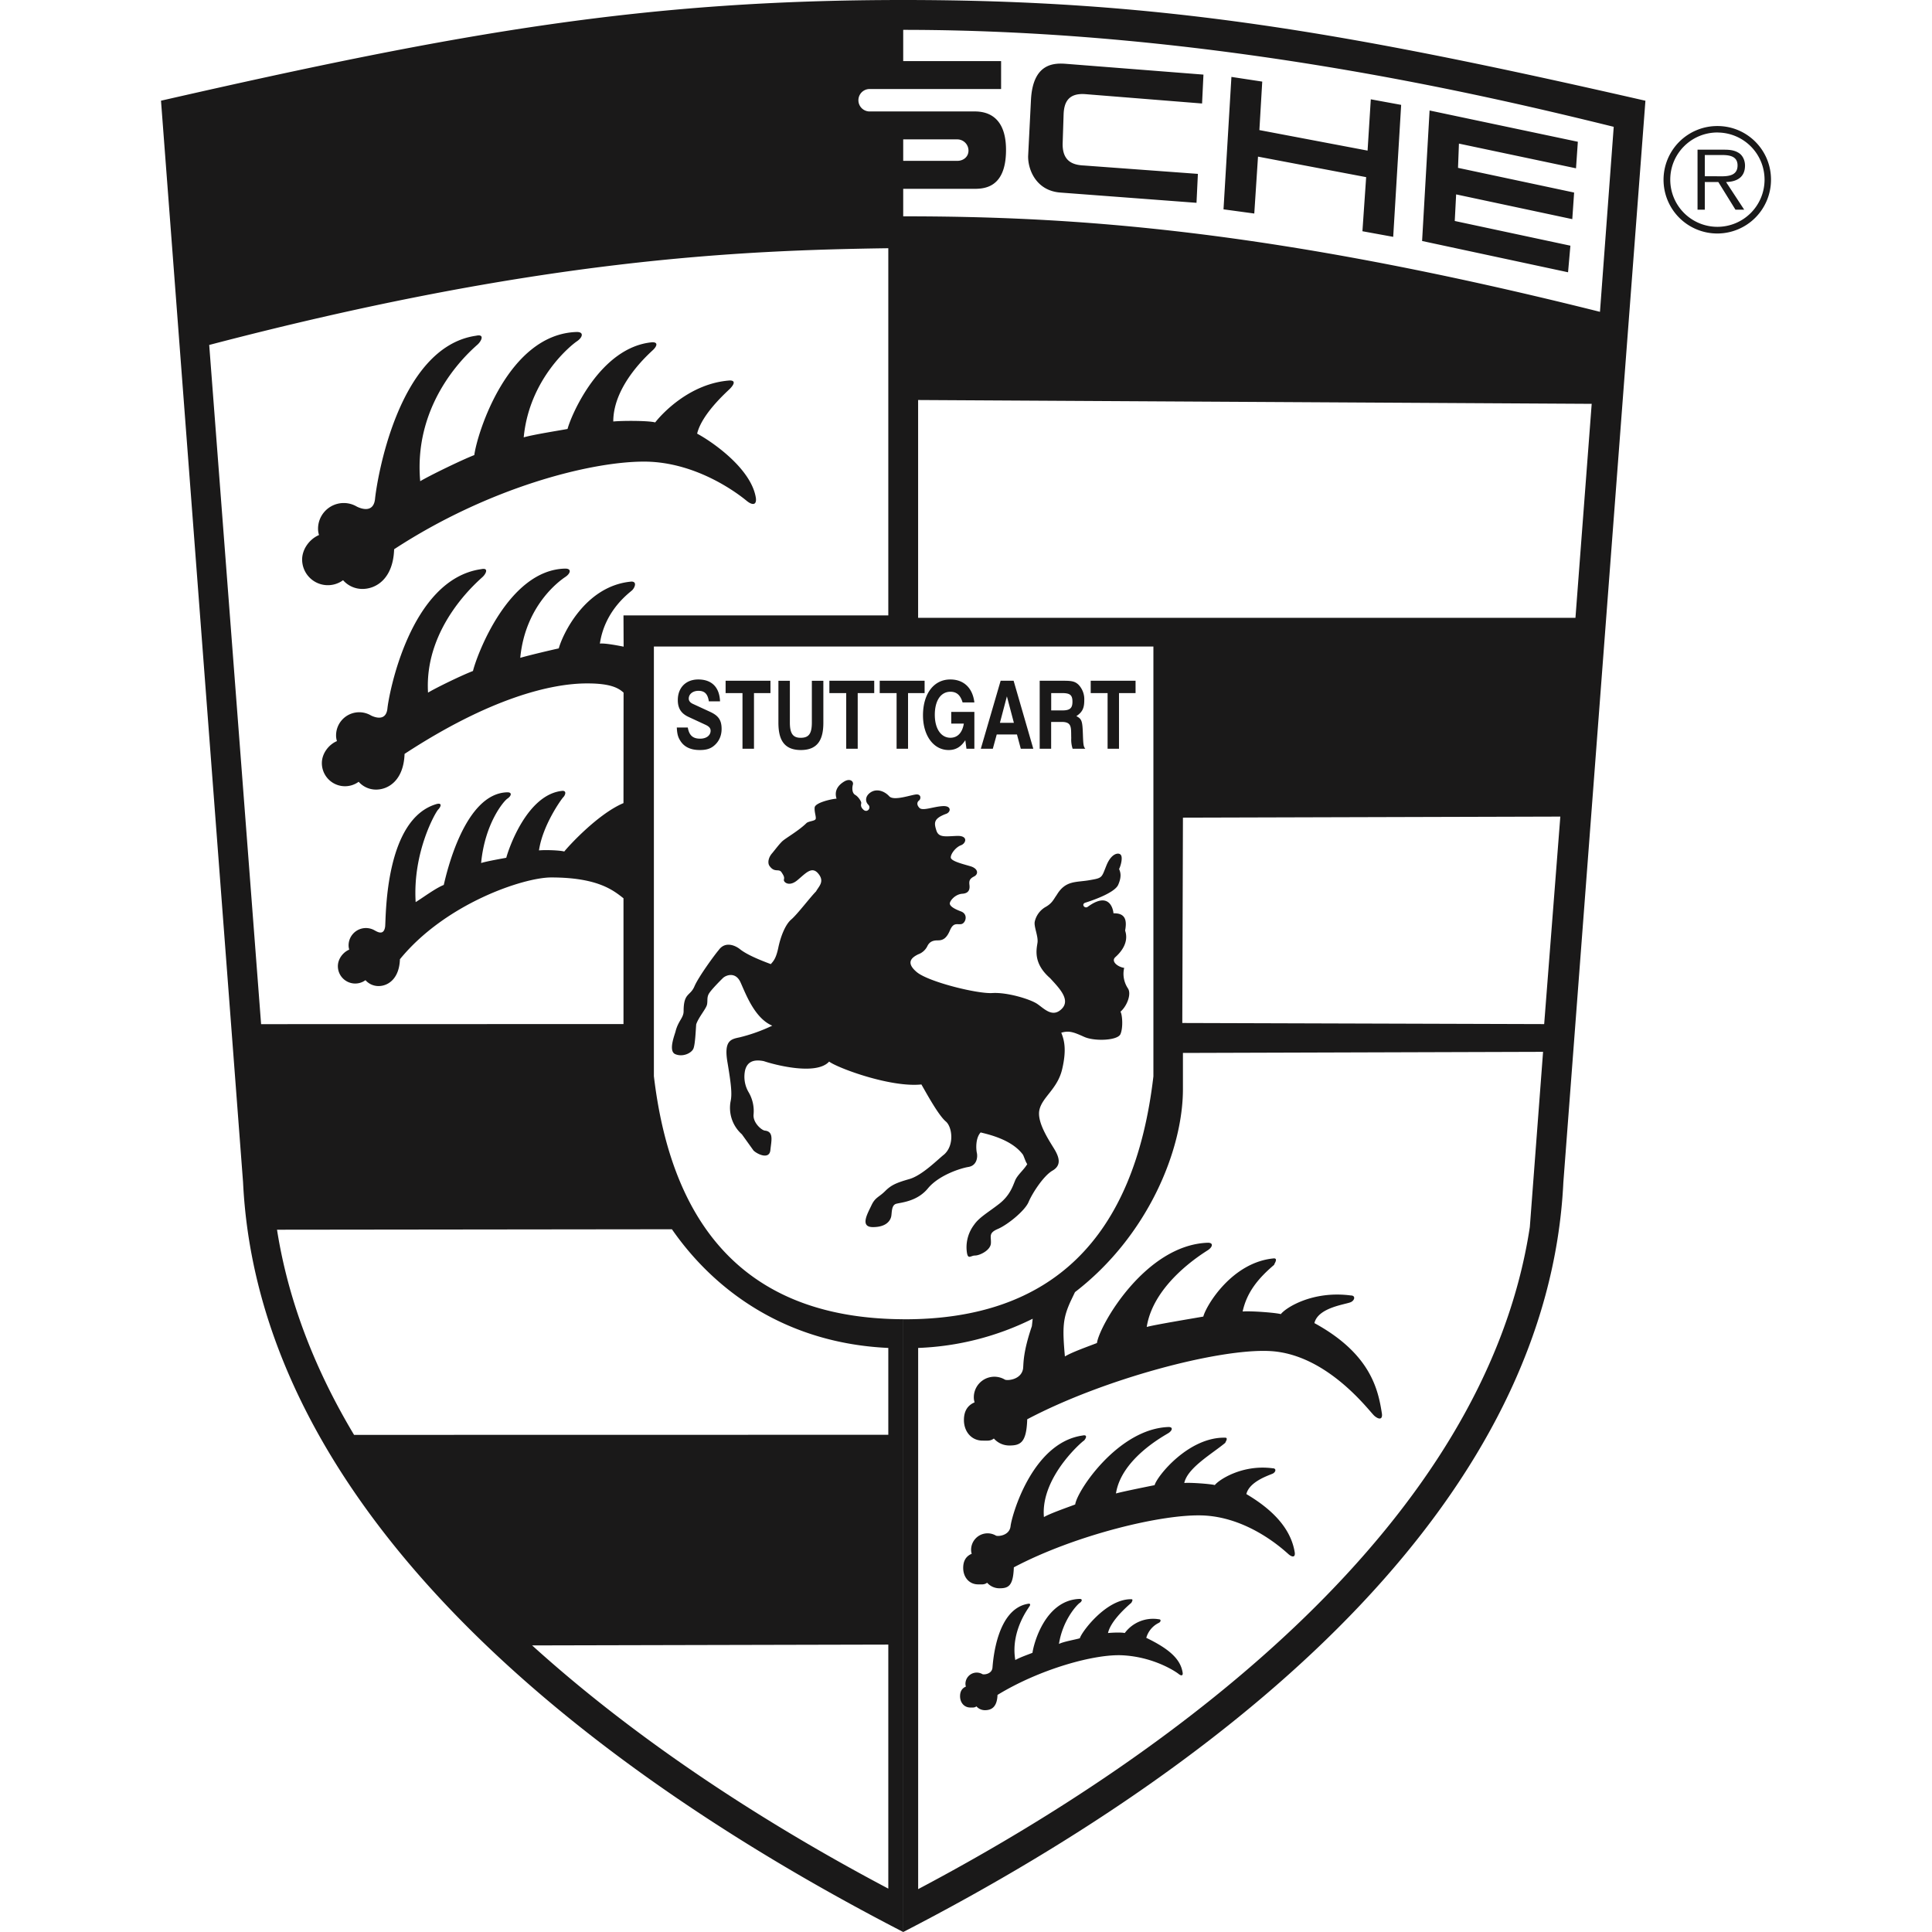 <?xml version="1.0" standalone="no"?><!DOCTYPE svg PUBLIC "-//W3C//DTD SVG 1.1//EN" "http://www.w3.org/Graphics/SVG/1.1/DTD/svg11.dtd"><svg t="1760345408779" class="icon" viewBox="0 0 1024 1024" version="1.1" xmlns="http://www.w3.org/2000/svg" p-id="4368" xmlns:xlink="http://www.w3.org/1999/xlink" width="200" height="200"><path d="M478.72 100.084v242.59h-132.145v227.718c10.118 85.553 54.174 128.488 132.145 128.829V1024C290.914 927.134 136.728 790.723 128.829 626.664L85.333 53.37C245.467 16.823 342.309 0 478.72 0v32.378h-25.941c-3.95 0-17.31 0.853-17.164 20.992 0.122 20.139 14.19 20.504 17.164 20.504h25.941v11.386h-41.009v14.824h41.009z m0-41.009v-11.898h-17.798a5.949 5.949 0 1 0 0 11.898h17.798z m0-26.697h51.883v14.799h-51.883v11.898h36.571c3.34 0 17.92-1 17.92 20.382 0 21.358-12.971 20.626-17.92 20.626h-36.571v14.58c90.941 0 194.731 6.924 369.298 50.615l7.29-98.06C787.115 50.395 640.829 15.823 478.72 15.823v16.555z m0 41.496v11.386h28.672c3.267 0 5.925-2.17 5.925-5.437a5.949 5.949 0 0 0-5.925-5.949h-28.672z m0-58.051V0c136.411 0 233.277 16.823 393.387 53.394l-43.496 573.269c-7.899 164.084-162.085 300.471-349.867 397.336V699.246h0.244c78.165 0.219 122.27-42.691 132.34-128.731v-227.84h-132.608V114.664c-90.941 0-194.706 6.924-369.298 50.615L102.156 67.218C170.325 50.395 316.635 15.823 478.72 15.823z m-196.706 856.259c57.612 52.175 125.684 95.573 188.806 128.926v-129.341l-188.806 0.439z m188.806-111.616v-46.031c-54.15-2.462-92.038-30.232-114.688-62.903l-209.31 0.244c6.046 38.424 20.48 74.728 40.838 108.739l283.16-0.049z m0-434.298V131.56c-78.336 1.122-184.856 5.413-359.936 51.273l27.502 359.985 192.073-0.049v-66.658c-5.364-4.218-13.653-11.045-38.351-11.045-14.629 0-56.052 13.824-80.14 43.349-0.341 10.338-6.266 14.214-11.337 14.214a9.167 9.167 0 0 1-6.924-3.121 9.192 9.192 0 0 1-14.629-7.412c0-3.828 2.706-7.363 6.022-8.777a7.509 7.509 0 0 1-0.341-2.243 9.192 9.192 0 0 1 13.897-7.899c1.122 0.561 4.803 3.048 5.486-2.121 0.488-5.486-0.195-57.149 27.429-64.951 2.999-0.683 1.999 1.658 0.658 2.999-1.341 1.317-13.556 22.43-11.922 49.03 3.34-1.999 10.581-7.436 14.897-9.094 1.341-5.681 10.898-48.664 33.743-49.103 2.682 0 1.999 1.999 0 3.34-1.999 1.341-11.947 13.093-13.946 34.133 3.34-1.024 11.654-2.438 13.336-2.779 1.317-4.998 11.166-33.792 29.842-35.474 2.341 0 1.341 2.438 0.341 3.413-0.975 1-10.898 14.75-12.849 28.16 3.316-0.341 11.069-0.073 13.41 0.585 1.999-2.584 17.822-19.968 31.378-25.649l0.049-58.563c-2.609-2.341-6.68-4.876-19.115-4.876-19.505-0.073-52.053 7.973-96.963 37.352-0.463 13.775-8.363 18.92-15.116 18.92a12.239 12.239 0 0 1-9.216-4.145 12.264 12.264 0 0 1-19.505-9.899c0-5.071 3.608-9.801 7.997-11.654a9.972 9.972 0 0 1-0.463-3.023 12.264 12.264 0 0 1 18.554-10.533c1.512 0.731 7.729 3.413 8.631-3.462 0.658-7.339 11.947-68.779 49.737-74.118 3.998-0.878 2.682 2.219 0.878 3.998-1.78 1.78-31.208 25.941-29.062 61.44 4.462-2.682 18.042-9.265 23.82-11.459 1.78-7.558 18.505-53.687 48.933-54.272 3.56 0 2.682 2.682 0 4.437-2.682 1.78-21.211 14.824-23.869 42.862 4.462-1.341 18.188-4.559 20.407-4.998 1.78-6.68 13.605-33.207 38.522-35.426 3.096 0 1.755 3.194 0.439 4.535-1.341 1.341-14.531 10.435-17.164 28.331 2.536-0.244 7.924 0.707 12.581 1.634l-0.073-16.579h140.361zM208.896 291.109c-0.488 15.336-9.265 21.041-16.823 21.041a13.605 13.605 0 0 1-10.24-4.632 13.629 13.629 0 0 1-21.699-10.971c0.024-5.632 4.047-10.898 8.948-12.971a11.093 11.093 0 0 1-0.512-3.34 13.629 13.629 0 0 1 20.602-11.703c1.682 0.829 8.606 3.803 9.582-3.852 0.731-8.168 11.605-80.798 53.638-86.747 4.437-0.975 2.95 2.487 0.975 4.462-1.975 1.95-34.597 28.16-30.647 72.655 4.949-2.974 22.235-11.386 28.672-13.848 1.463-11.362 17.798-64.244 54.37-65.243 3.95 0 2.95 2.974 0 4.949-2.974 1.975-25.21 19.749-28.184 50.907 4.949-1.487 20.773-3.95 23.235-4.462 1.95-7.412 17.31-43.471 44.958-45.958 3.462 0 1.999 2.487 0.488 3.95-1.463 1.487-21.211 18.286-21.211 38.059 4.925-0.488 18.773-0.488 22.211 0.488 3.462-4.437 18.286-20.724 39.546-22.235 3.462 0 1.975 2.487 0 4.462-1.975 1.95-14.824 13.336-17.31 23.723 7.412 3.95 28.672 18.286 31.134 34.085 0.488 3.95-1.95 3.95-4.925 1.487-2.974-2.462-25.698-20.748-54.37-20.748s-82.53 13.824-132.437 46.446z m418.085 142.263l-0.341 108.837 191.805 0.585 8.558-109.982-200.021 0.561z m216.649-219.331l-357.01-2.024v115.444h348.404l8.606-113.42zM569.783 684.812l-2.219 4.632c-4.242 9.216-4.535 14.019-3.145 29.501 3.95-2.365 11.874-5.12 16.994-7.119 1.195-9.094 25.551-52.053 58.807-53.15 3.17 0 2.389 2.365 0 3.925-2.365 1.585-28.794 17.432-32.427 40.716 3.974-1.17 27.989-5.12 29.989-5.51 1.56-5.949 15.287-28.867 37.449-30.842 2.755 0-0.902 4.242 0.39 3.17-8.85 7.436-14.775 14.848-16.994 24.99 3.95-0.39 17.481 0.585 20.236 1.39 2.779-3.56 17.067-12.532 37.059-9.899 2.779 0 2.072 2.682 0 3.56-2.682 1.219-17.286 2.779-19.261 11.093 29.915 16.335 33.816 35.352 35.791 48.03 0.39 3.17-1.585 3.17-3.95 1.17-2.389-1.95-24.674-32.744-55.345-34.377-27.136-1.463-88.43 14.848-128.707 36.157-0.39 12.264-3.462 13.897-9.509 13.897a10.874 10.874 0 0 1-8.168-3.706c-1.829 1.414-3.438 1.122-5.949 1.122-6.022 0-9.923-4.876-9.923-10.898 0-4.535 1.755-7.729 5.656-9.387a8.875 8.875 0 0 1-0.414-2.682 10.898 10.898 0 0 1 16.482-9.362c1.341 0.658 8.85 0.073 9.655-6.046 0.244-2.926 0-8.68 4.632-22.284l0.439-3.95a148.48 148.48 0 0 1-60.709 15.482v286.842c138.362-73.143 300.471-194.731 324.194-350.891l7.022-92.891-190.878 0.585v19.163c0 32.183-18.578 77.873-57.198 107.593z m-32.427 145.92c-0.341 9.801-2.804 11.093-7.607 11.093a8.704 8.704 0 0 1-6.558-2.95c-1.463 1.122-2.755 0.878-4.754 0.878-4.827 0-7.924-3.901-7.924-8.704 0-3.633 1.39-6.193 4.51-7.509a7.07 7.07 0 0 1-0.317-2.146 8.728 8.728 0 0 1 13.166-7.485c1.073 0.536 7.07 0.049 7.729-4.852 0.488-5.218 11.288-44.398 38.181-48.201 2.828-0.634 1.877 1.585 0.61 2.853 2.17-2.146-23.064 17.944-21.09 40.375 3.17-1.902 12.459-5.12 16.579-6.68 0.951-7.29 22.918-40.18 49.493-41.058 2.56 0 1.926 1.877 0 3.17-1.877 1.243-25.015 13.41-27.892 32.061 3.17-0.951 18.92-4.096 20.48-4.413 1.292-4.754 17.993-25.6 37.4-25.161 2.194 0-0.731 3.389 0.317 2.511-7.07 5.949-20.236 13.361-21.992 21.504 3.17-0.317 13.995 0.488 16.189 1.097 2.219-2.853 14.629-11.02 30.647-8.899 2.219 0 1.634 2.121 0 2.853-2.17 0.975-12.337 4.194-13.922 10.825 17.286 10.216 24.064 20.894 25.649 31.013 0.317 2.536-1.268 2.536-3.17 0.975-1.902-1.609-20.236-19.285-44.763-20.626-21.699-1.146-68.754 10.411-100.986 27.477z m-8.655 67.608c-0.244 6.705-3.413 8.094-6.68 8.094a5.949 5.949 0 0 1-4.486-2.024c-1 0.756-1.877 0.61-3.243 0.61-3.316 0-5.437-2.682-5.437-5.973 0-2.462 0.951-4.218 3.096-5.12a4.827 4.827 0 0 1-0.244-1.463 5.973 5.973 0 0 1 9.021-5.12c0.731 0.341 4.876 0.024 5.291-3.316 0.317-3.584 2.121-31.037 18.7-33.963 1.95-0.439 1.292 1.073 0.439 1.95 1.463-1.463-9.85 11.605-7.022 27.843 2.17-1.292 6.29-2.731 9.094-3.828 0.658-4.974 6.778-27.965 24.99-28.574 1.707 0 1.292 1.292 0 2.17-1.317 0.853-8.972 8.948-10.947 21.699 2.438-1.268 8.631-2.267 11.069-3.023 0.853-3.243 14.019-20.968 27.307-20.675 1.487 0-0.488 2.316 0.195 1.707-4.827 4.096-11.362 10.654-12.581 16.213 2.17-0.244 7.363-0.439 8.875 0a18.676 18.676 0 0 1 17.993-7.314c1.512 0 1.122 1.463 0 1.95a12.678 12.678 0 0 0-6.583 7.899c12.776 6.168 18.213 11.581 19.285 18.505 0.244 1.707-0.853 1.707-2.146 0.634-1.317-1.073-12.849-8.972-29.647-9.874-14.872-0.805-43.91 7.29-66.341 20.992zM424.667 89.088v11.41l-17.091 0.829v-10.045c0-9.996-5.486-16.238-14.775-15.604l-47.202 3.096 0.488 27.282-17.018 0.805-1.853-68.242 70.827-4.706c12.971-1.048 24.381 1.609 24.332 19.383 0 5.071-1.804 10.24-4.559 14.848 3.584 2.779 6.924 10.191 6.851 20.943z m-28.916-28.331c3.511-0.244 6.363-1.95 6.193-5.559-0.171-3.608-1.804-5.047-5.778-5.12l-51.249 2.682 0.244 10.825 50.59-2.828zM121.905 148.773l-4.949-68.706 70.437-15.823c8.899-1.975 21.504-0.731 21.992 15.067 0.488 15.823-2.462 22.504-13.605 24.966l-59.051 13.336L138.971 144.823l-17.042 3.95z m13.336-57.1l0.488 10.142 49.176-10.874c4.218-0.975 4.949-4.462 4.706-6.68-0.195-1.707-1.975-4.194-6.924-3.218-4.925 0.975-47.445 10.63-47.445 10.63z m84.773-19.749c0-6.437-0.244-15.848 17.31-18.53l57.051-9.411c6.924-1.219 22.504 3.462 22.504 16.311l0.731 33.109c0.244 6.924-0.244 16.067-18.773 18.773l-52.907 8.411c-9.362 1.707-24.698 0.244-25.186-17.554l-0.731-31.134z m17.31 7.656l0.488 18.53c0.488 7.656 4.437 7.412 10.362 6.412l43.252-6.924c7.168-1.219 8.631-6.412 8.631-9.63l-0.488-20.236c0-4.706-4.949-8.168-9.63-7.436l-43.739 7.412c-9.143 1.731-8.899 6.68-8.899 11.874 0 5.169 0 0 0 0z m241.396 20.48v-14.799 14.824z m0-26.185v-14.799 14.799z m0-26.697v-14.799 14.799z m173.958-6.412l16.335 2.487-1.512 25.698 57.344 10.874 1.707-27.185 16.091 2.95-4.218 69.949-16.311-2.974 1.975-28.672-57.32-10.874-1.975 30.159-16.311-2.219 4.194-70.193z m101.059 86.991l3.974-69.193 78.58 16.579-0.975 14.068-62.05-13.093-0.488 12.849 61.538 13.093-0.975 14.092-61.562-13.117-0.731 14.092 61.294 13.093-1.243 14.092-77.361-16.579z m-116.614-72.899l-61.781-4.949c-9.387-0.731-11.362 4.706-11.605 10.63l-0.488 14.824c-0.488 10.386 5.656 12.117 11.362 12.361l60.294 4.437-0.731 15.336-72.168-5.437c-13.093-0.975-17.31-12.605-17.067-19.505l1.487-29.428c0.975-20.261 12.849-19.749 19.017-19.261l72.411 5.681-0.731 15.311zM369.006 542.891c-0.244 2.706-0.488 10.386-1.463 12.849-1 2.462-5.705 4.681-9.655 2.974-3.95-1.731 0-10.874 0.244-12.361 1.487-5.437 4.194-6.924 4.194-10.386 0-9.874 3.462-7.899 5.705-13.093 2.194-5.193 11.118-17.31 12.849-19.261 3.462-4.949 8.899-2.487 11.362-0.488 3.706 2.926 10.386 5.656 16.311 7.875 1.219-1.463 2.706-2.706 3.95-8.631 1.219-5.925 3.706-12.361 6.924-15.067 3.194-2.731 10.118-11.874 13.093-14.848 1.463-2.706 4.681-5.169 1.219-9.387-3.438-4.194-6.656-0.244-11.118 3.462-4.437 3.706-7.412 0.975-7.144-0.244 0.244-1.219 0.244-1.707-1.243-3.95-1.463-2.219-3.706 0.488-6.437-3.462-0.926-1.365-0.731-4.194 1.487-6.68 2.219-2.706 3.462-4.437 5.193-6.168 1.731-1.731 8.899-5.681 13.093-9.899 1.487-0.975 4.194-0.975 4.706-1.95 0.488-1-0.731-3.73-0.488-6.193 0.244-2.462 8.387-4.437 11.605-4.681-1.463-4.462 1.219-7.436 4.194-9.167 2.974-1.707 4.949 0 4.462 1.731-0.488 1.731-0.488 4.462 1.219 5.437 1.731 1 3.218 3.462 3.218 4.218 0 0.731-0.731 1.95 1.219 3.706 1.999 1.707 4.218-0.975 2.487-2.731-1.707-1.707-1.707-4.681 1.463-6.656 3.243-1.975 7.192-0.488 9.655 2.194 2.462 2.731 12.117-0.975 14.58-0.975 2.462 0 2.219 2.487 1.219 3.218-0.975 0.731-1.463 2.219 0.244 3.95 1.755 1.731 7.436-0.731 12.386-0.975 4.925-0.244 4.194 3.462 1.463 4.194-6.412 2.462-6.168 4.681-4.925 8.655 1.219 3.95 4.681 3.194 10.874 2.95 6.168-0.244 4.925 3.95 2.194 4.949-2.682 0.975-5.413 4.437-5.413 6.437 0 1.95 6.168 3.438 10.386 4.681 4.194 1.219 4.437 4.194 1.95 5.437-2.438 1.219-2.682 2.462-2.438 4.437 0.244 1.999 0 4.462-3.73 4.706-3.706 0.244-6.412 3.462-6.656 4.949-0.244 1.463 1.95 2.95 5.925 4.437 3.95 1.487 2.462 6.193 0.244 6.68-2.219 0.488-4.194-1.219-6.168 3.462-1.975 4.681-4.218 5.193-6.437 5.193-2.219 0-4.194 0.488-5.437 2.95a8.68 8.68 0 0 1-4.949 4.462c-3.121 1.56-6.9 4.194-0.731 9.387 6.168 5.193 32.134 11.605 40.034 11.118 7.899-0.488 19.992 3.218 23.723 5.681 3.706 2.462 8.143 7.656 13.093 2.706 4.949-4.925-1.707-11.362-6.168-16.286-9.143-7.924-7.168-15.336-6.68-18.773 0.488-3.486-1.975-8.411-1.463-11.142a11.995 11.995 0 0 1 5.9-7.899c3.462-1.975 4.218-4.194 5.705-6.193 4.681-7.899 10.118-6.656 17.31-7.899 7.144-1.219 6.412-1.219 9.118-7.899 2.731-6.68 6.68-6.924 7.656-5.437 0.975 1.463 0 5.437-0.975 7.412 0.731 1.707 1.463 3.95-0.488 8.387-1.999 4.462-14.848 8.655-17.31 9.411-2.462 0.731-0.488 3.462 1.219 2.194 11.142-8.143 13.361 0.756 13.605 3.486 7.168-0.244 6.924 4.925 6.168 9.143 2.243 6.656-2.706 11.849-5.169 14.068-2.487 2.243 1.219 5.193 4.681 5.705-0.975 3.95 0 7.899 1.975 10.874 1.975 2.95-0.488 9.387-3.95 12.337 0.975 1.487 1.487 8.411 0 11.874-1.463 3.462-13.824 3.95-19.261 1.463-5.437-2.438-7.924-3.438-12.117-2.194 1.463 3.682 2.974 8.631 0.488 19.261-2.462 10.63-10.63 14.824-12.093 21.748-1.487 6.924 6.168 17.554 8.387 21.48 2.219 3.974 3.218 7.924-1.463 10.63-4.706 2.731-10.63 11.874-12.629 16.579-1.95 4.681-11.118 12.093-16.286 14.312-5.193 2.219-3.462 3.95-3.706 7.656-0.244 3.706-5.949 6.437-8.411 6.437-2.462 0-3.95 2.706-4.437-2.731a19.749 19.749 0 0 1 3.95-13.58c2.706-3.95 7.656-6.68 13.336-11.118 5.681-4.462 7.168-9.387 8.411-12.361 1.219-2.95 4.681-5.681 6.412-8.655-0.975-1.463-1.219-2.706-2.219-4.925-5.925-8.168-18.53-10.874-22.479-11.874-2.731 2.974-2.487 8.655-1.999 10.874 0.488 2.219 0 6.68-4.437 7.412-4.437 0.731-15.823 4.462-21.504 11.362-5.681 6.924-14.068 7.436-16.798 8.168-2.706 0.731-2.219 4.949-2.706 6.924-0.488 1.95-2.487 5.437-9.655 5.437-7.168 0-2.706-7.412-0.731-11.63 1.975-4.194 3.95-4.194 7.168-7.412 3.218-3.218 5.925-4.437 12.849-6.412 6.924-1.975 15.311-10.63 18.53-13.093 5.437-4.949 4.194-14.336 0.975-17.31-3.95-3.218-10.118-14.58-13.093-19.749-16.311 1.707-44.227-8.655-48.908-12.117-6.924 7.656-29.672 1.463-34.621-0.244-6.168-1.243-8.875 0.975-9.874 4.681a16.213 16.213 0 0 0 1.731 11.63 19.651 19.651 0 0 1 2.731 11.849c-0.488 4.437 4.194 8.411 5.925 8.655 4.949 0.488 3.462 5.437 2.974 10.362-0.488 4.949-6.437 2.487-8.899 0.244l-6.193-8.631a18.725 18.725 0 0 1-5.925-17.798c0.731-3.706 0.244-8.655-1.707-20.261-1.999-11.605 1.707-12.361 6.412-13.336a89.234 89.234 0 0 0 17.31-6.193c-9.411-3.95-14.117-17.067-16.823-22.967-2.706-5.925-7.899-3.706-9.387-2.219-1.487 1.463-5.681 5.681-7.168 7.899-1.463 2.219-0.731 3.95-1.219 6.168-0.512 2.219-4.462 6.68-5.705 10.386z m-4.462-157.306c0.731 4.194 2.682 5.925 6.583 5.925 3.243 0 5.51-1.707 5.51-4.194 0-1.341-0.731-2.219-2.609-3.121l-9.045-4.194c-3.95-1.829-5.73-4.559-5.73-8.948 0-6.583 4.291-10.923 10.825-10.923 7.144 0 11.264 4.096 11.557 11.605h-5.925c-0.61-3.95-2.219-5.583-5.534-5.583-2.974 0-5.12 1.731-5.12 4.145 0 1.146 0.756 2.097 2.097 2.731l9.289 4.291c4.194 1.95 6.022 4.218 6.022 9.045 0 3.413-1.268 6.437-3.706 8.606-2.024 1.829-4.291 2.56-7.851 2.56-4.949 0-8.46-1.707-10.484-5.169-1.122-1.829-1.536-3.462-1.707-6.778h5.827z m43.813-24.771v6.534h-8.728v29.501h-6.095v-29.501h-8.948v-6.534h23.771z m28.038 0v22.235c0 8.216-2.438 14.482-11.922 14.482-9.435 0-11.898-6.168-11.898-14.482V360.838h6.071v22.089c0 5.851 1.634 8.119 5.73 8.119 4.34 0 5.925-2.194 5.925-8.119V360.838h6.095z m26.965 0v6.534h-8.753v29.501h-6.095v-29.501h-8.923v-6.534h23.771z m40.814 16.506h12.264v19.529h-4.194l-0.61-4.535c-2.316 3.608-5.12 5.218-8.85 5.218-7.948 0-13.58-7.607-13.58-18.383 0-11.459 5.73-19.017 14.482-19.017 7.119 0 11.849 4.486 12.751 12.166h-6.242c-1.17-3.901-3.17-5.656-6.461-5.656-5.096 0-8.265 4.706-8.265 12.215 0 7.363 3.267 12.166 8.265 12.166 3.803 0 6.339-2.682 7.119-7.509h-6.68v-6.193z m26.185-16.506h6.875l10.435 36.035h-6.632l-2.024-7.558h-10.728l-2.072 7.558h-6.363l10.508-36.035z m7.022 22.309l-3.706-14.043-3.706 14.043h7.412z m26.673-22.309c4.218 0 5.803 0.439 7.558 2.072a11.118 11.118 0 0 1 3.072 8.29c0 4.169-1.024 6.29-4.194 8.387 2.877 1.512 3.218 2.511 3.462 9.484 0.195 5.827 0.341 6.705 1.292 7.802h-6.729a15.458 15.458 0 0 1-0.731-5.681c-0.171-5.291 0.585-8.533-5.047-8.533h-5.608v14.214h-6.071v-36.035h12.995z m-6.9 15.726h5.778c4.145 0 5.486-1.146 5.486-4.632 0-3.535-1.292-4.559-5.486-4.559h-5.778v9.192z m44.715-15.726v6.534h-8.777v29.501h-6.046v-29.501h-8.948v-6.534h23.771z m-111.811 0v6.534h-8.777v29.501h-6.071v-29.501h-8.948v-6.534h23.796zM910.287 70.266V66.804c15.726 0 28.379 12.727 28.379 28.379a28.477 28.477 0 1 1-28.379-28.379v3.413c-13.848 0-25.015 11.191-25.015 24.966a24.99 24.99 0 1 0 25.015-24.942z m-6.705 11.898v28.965h-3.852V79.336h13.848c2.682 0 5.364 0.146 7.729 1.56 2.389 1.341 3.584 4.169 3.584 6.851 0 6.266-4.389 8.582-10.045 8.728l9.606 14.653h-4.632l-9.07-14.653h-7.168v-3.048h5.973c4.462 0 11.386 0.731 11.386-5.754 0-4.901-4.315-5.51-8.265-5.51h-9.094z" fill="#1A1919" p-id="4369"></path></svg>